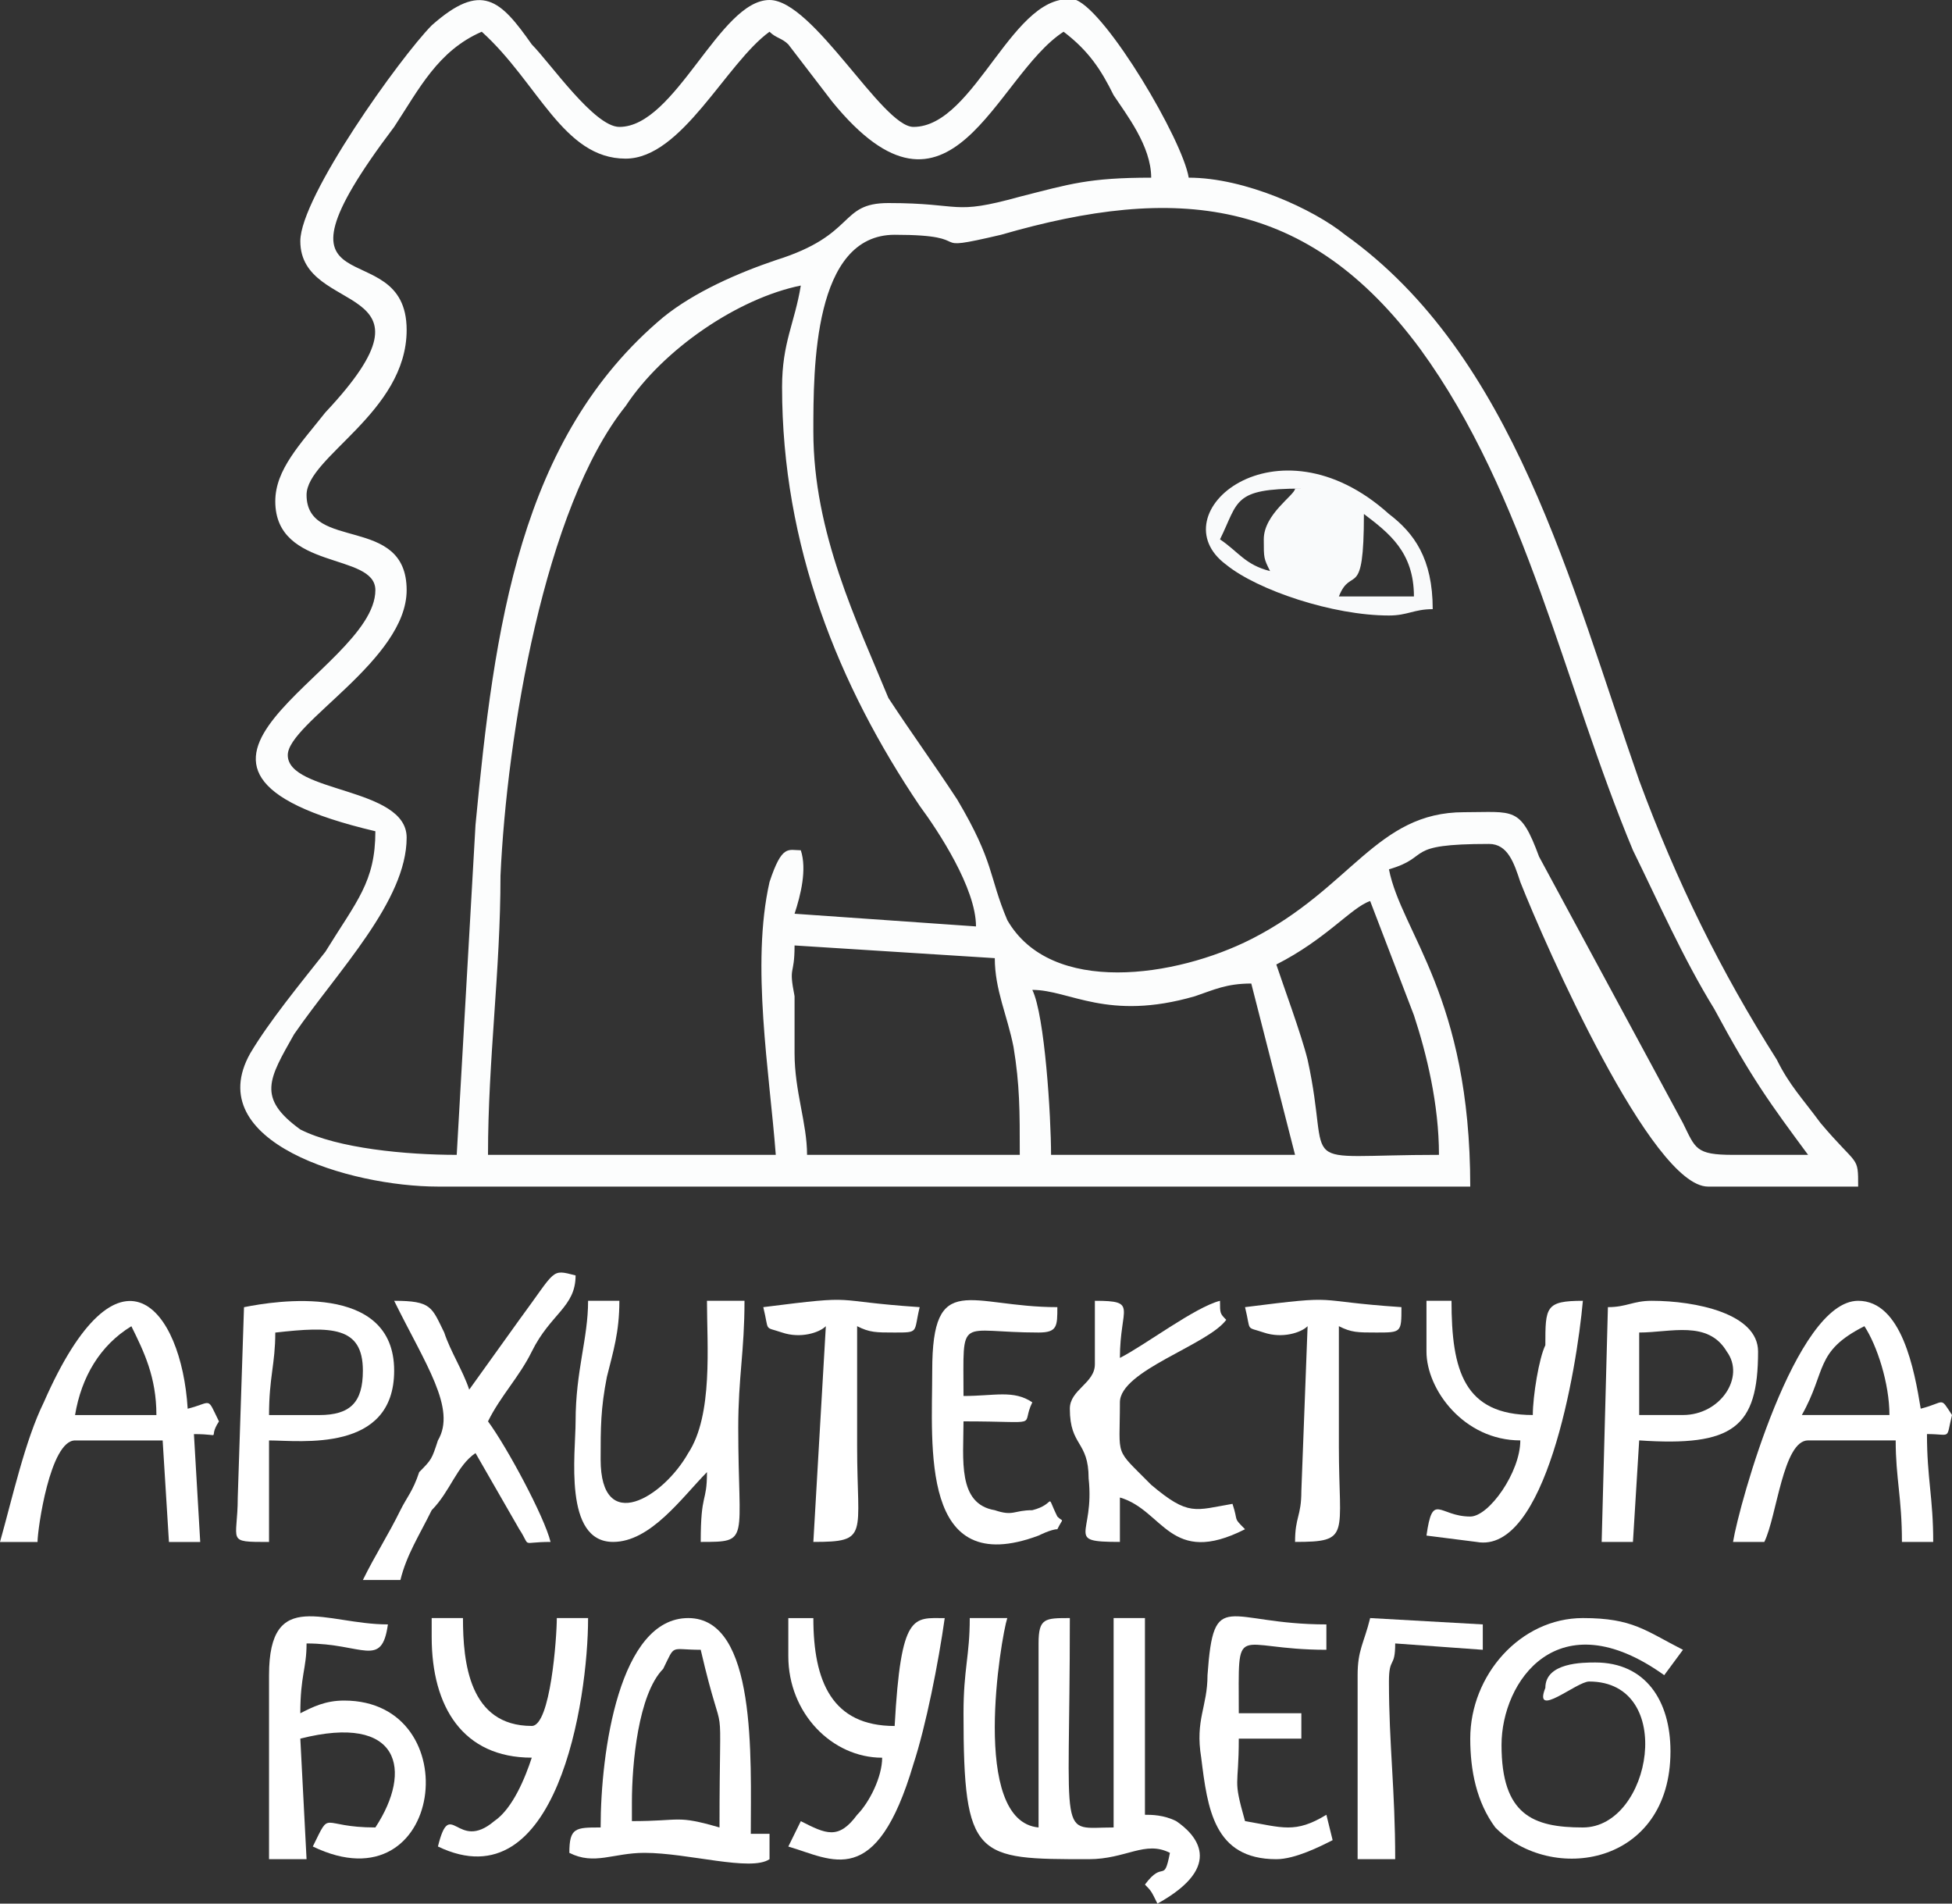 <svg width="40" height="39" viewBox="0 0 40 39" fill="none" xmlns="http://www.w3.org/2000/svg">
<rect x="0" y="0" width="40" height="39" fill="#333333" stroke="none"/>
<g clip-path="url(#clip0)">
<path fill-rule="evenodd" clip-rule="evenodd" d="M19.744 35.1C19.744 38.09 20 38.09 22.308 38.09C23.077 38.09 23.462 37.7 23.974 37.96C23.846 38.61 23.846 38.09 23.462 38.61C23.59 38.74 23.59 38.74 23.718 39C25.128 38.22 24.487 37.57 24.103 37.31C23.846 37.18 23.59 37.18 23.462 37.18V33.15H22.82V37.44C21.667 37.44 21.923 37.83 21.923 33.15C21.41 33.15 21.282 33.15 21.282 33.67V37.44C19.872 37.31 20.513 33.54 20.641 33.15H19.872C19.872 33.93 19.744 34.19 19.744 35.1Z" fill="white"/>
<path fill-rule="evenodd" clip-rule="evenodd" d="M30.128 35.62C30.128 36.27 30.256 36.92 30.641 37.44C31.795 38.61 34.231 38.22 34.231 35.88C34.231 34.84 33.718 34.06 32.692 34.06C32.436 34.06 31.667 34.06 31.667 34.58C31.41 35.23 32.308 34.45 32.564 34.45C34.359 34.45 33.846 37.44 32.436 37.44C31.41 37.44 30.769 37.18 30.769 35.75C30.769 34.45 31.923 32.76 34.103 34.32L34.487 33.8C33.718 33.41 33.462 33.15 32.436 33.15C31.154 33.15 30.128 34.32 30.128 35.62Z" fill="white"/>
<path fill-rule="evenodd" clip-rule="evenodd" d="M12.949 36.92C12.949 36.14 13.077 34.71 13.59 34.19C13.846 33.67 13.718 33.8 14.359 33.8C14.872 36.01 14.744 34.32 14.744 37.44C13.846 37.18 13.974 37.31 12.949 37.31V36.92ZM12.308 37.44C11.795 37.44 11.667 37.44 11.667 37.96C12.18 38.22 12.564 37.96 13.205 37.96C14.103 37.96 15.385 38.35 15.769 38.09V37.57H15.385C15.385 36.01 15.513 33.15 14.103 33.15C12.692 33.15 12.308 35.88 12.308 37.44Z" fill="white"/>
<path fill-rule="evenodd" clip-rule="evenodd" d="M11.795 29.12C11.795 29.77 11.539 31.59 12.564 31.59C13.333 31.59 13.974 30.68 14.487 30.16C14.487 30.81 14.359 30.55 14.359 31.59C15.385 31.59 15.128 31.59 15.128 29.25C15.128 28.21 15.256 27.69 15.256 26.65H14.487C14.487 27.56 14.615 28.99 14.103 29.77C13.59 30.68 12.308 31.46 12.308 29.9C12.308 29.25 12.308 28.86 12.436 28.21C12.564 27.69 12.692 27.3 12.692 26.65H12.051C12.051 27.43 11.795 28.08 11.795 29.12Z" fill="white"/>
<path fill-rule="evenodd" clip-rule="evenodd" d="M5.513 34.32V38.09H6.282L6.154 35.62C8.205 35.1 8.462 36.27 7.692 37.44C6.538 37.44 6.795 37.05 6.41 37.83C9.103 39.13 9.615 34.84 7.051 34.84C6.667 34.84 6.41 34.97 6.154 35.1C6.154 34.32 6.282 34.19 6.282 33.67C7.436 33.67 7.821 34.19 7.949 33.28C6.667 33.28 5.513 32.5 5.513 34.32Z" fill="white"/>
<path fill-rule="evenodd" clip-rule="evenodd" d="M38.205 27.17C38.462 27.56 38.718 28.34 38.718 28.99H36.923C37.436 28.08 37.179 27.69 38.205 27.17ZM35.513 31.59H36.154C36.41 31.07 36.538 29.51 37.051 29.51H38.846C38.846 30.29 38.974 30.68 38.974 31.59H39.615C39.615 30.68 39.487 30.29 39.487 29.38C40 29.38 39.872 29.51 40 28.99C39.744 28.6 39.872 28.73 39.359 28.86C39.231 28.08 38.974 26.65 38.077 26.65C36.795 26.65 35.641 30.81 35.513 31.59Z" fill="white"/>
<path fill-rule="evenodd" clip-rule="evenodd" d="M2.692 27.171C2.949 27.691 3.205 28.211 3.205 28.991H1.538C1.667 28.211 2.051 27.561 2.692 27.171ZM0 31.591H0.769C0.769 31.331 1.026 29.511 1.538 29.511H3.333L3.462 31.591H4.103L3.974 29.381C4.615 29.381 4.231 29.511 4.487 29.121C4.231 28.601 4.359 28.731 3.846 28.861C3.718 26.781 2.436 25.221 0.897 28.731C0.513 29.511 0.256 30.681 0 31.591Z" fill="white"/>
<path fill-rule="evenodd" clip-rule="evenodd" d="M9.615 28.47C9.487 28.08 9.231 27.69 9.103 27.3C8.846 26.78 8.846 26.65 8.077 26.65C8.718 27.95 9.359 28.86 8.974 29.51C8.846 29.9 8.846 29.9 8.59 30.16C8.462 30.55 8.333 30.68 8.205 30.94C7.949 31.46 7.692 31.85 7.436 32.37H8.205C8.333 31.85 8.59 31.46 8.846 30.94C9.231 30.55 9.359 30.03 9.744 29.77L10.641 31.33C10.897 31.72 10.641 31.59 11.282 31.59C11.154 31.07 10.385 29.64 10 29.12C10.256 28.6 10.641 28.21 10.897 27.69C11.282 26.91 11.795 26.78 11.795 26.13C11.282 26 11.41 26 10.641 27.04L9.615 28.47Z" fill="white"/>
<path fill-rule="evenodd" clip-rule="evenodd" d="M34.487 28.99H33.59V27.3C34.231 27.3 35 27.04 35.385 27.69C35.769 28.21 35.256 28.99 34.487 28.99ZM32.949 26.78L32.821 31.59H33.462L33.59 29.51C35.513 29.64 36.026 29.25 36.026 27.69C36.026 26.91 34.744 26.65 33.846 26.65C33.462 26.65 33.333 26.78 32.949 26.78Z" fill="white"/>
<path fill-rule="evenodd" clip-rule="evenodd" d="M22.436 27.95C22.436 28.34 21.923 28.47 21.923 28.86C21.923 29.64 22.308 29.51 22.308 30.29C22.436 31.46 21.795 31.59 22.949 31.59V30.68C23.846 30.94 23.974 32.11 25.513 31.33C25.256 31.07 25.385 31.2 25.256 30.81C24.487 30.94 24.359 31.07 23.59 30.42C22.82 29.64 22.949 29.9 22.949 28.73C22.949 28.08 24.744 27.56 25.128 27.04C25 26.91 25 26.91 25 26.65C24.487 26.78 23.462 27.56 22.949 27.82C22.949 26.78 23.333 26.65 22.436 26.65V27.95Z" fill="white"/>
<path fill-rule="evenodd" clip-rule="evenodd" d="M8.846 33.54C8.846 34.97 9.487 36.01 10.897 36.01C10.769 36.4 10.513 37.05 10.128 37.31C9.359 37.96 9.231 36.79 8.974 37.83C11.41 39 12.051 34.84 12.051 33.15H11.41C11.41 33.54 11.282 35.36 10.897 35.36C9.615 35.36 9.487 34.06 9.487 33.15H8.846V33.54Z" fill="white"/>
<path fill-rule="evenodd" clip-rule="evenodd" d="M6.538 28.991H5.513C5.513 28.211 5.641 27.951 5.641 27.301C6.795 27.171 7.436 27.171 7.436 28.081C7.436 28.731 7.179 28.991 6.538 28.991ZM5 26.781L4.872 30.681C4.872 31.591 4.615 31.591 5.513 31.591V29.511C6.154 29.511 8.077 29.771 8.077 28.081C8.077 26.261 5.641 26.651 5 26.781Z" fill="white"/>
<path fill-rule="evenodd" clip-rule="evenodd" d="M16.154 33.931C16.154 35.101 17.051 36.011 18.077 36.011C18.077 36.401 17.82 36.921 17.564 37.181C17.18 37.701 16.923 37.571 16.41 37.311L16.154 37.831C17.051 38.091 17.949 38.741 18.718 36.141C18.974 35.361 19.231 34.061 19.359 33.151C18.718 33.151 18.462 33.021 18.333 35.361C17.051 35.361 16.667 34.451 16.667 33.151H16.154V33.931Z" fill="white"/>
<path fill-rule="evenodd" clip-rule="evenodd" d="M29.231 27.69C29.231 28.47 30 29.51 31.154 29.51C31.154 30.16 30.513 31.07 30.128 31.07C29.487 31.07 29.359 30.55 29.231 31.46L30.256 31.59C31.667 31.85 32.308 28.08 32.436 26.65C31.667 26.65 31.667 26.78 31.667 27.56C31.538 27.82 31.41 28.6 31.41 28.99C30 28.99 29.744 28.08 29.744 26.65H29.231V27.69Z" fill="white"/>
<path fill-rule="evenodd" clip-rule="evenodd" d="M26.154 38.09C26.538 38.09 27.051 37.83 27.308 37.7L27.18 37.18C26.538 37.57 26.282 37.44 25.513 37.31C25.256 36.4 25.385 36.66 25.385 35.62H26.667V35.1H25.385C25.385 33.15 25.256 33.8 27.18 33.8V33.28C25.128 33.28 24.872 32.5 24.744 34.32C24.744 34.97 24.487 35.23 24.615 36.01C24.744 37.05 24.872 38.09 26.154 38.09Z" fill="white"/>
<path fill-rule="evenodd" clip-rule="evenodd" d="M19.103 28.08C19.103 29.64 18.846 32.37 21.282 31.46C21.282 31.46 21.538 31.33 21.667 31.33C21.795 31.07 21.795 31.2 21.667 31.07C21.41 30.55 21.667 30.81 21.154 30.94C20.769 30.94 20.769 31.07 20.385 30.94C19.615 30.81 19.744 29.9 19.744 29.12C21.41 29.12 20.897 29.25 21.154 28.73C20.769 28.47 20.385 28.6 19.744 28.6C19.744 26.91 19.615 27.3 21.282 27.3C21.667 27.3 21.667 27.17 21.667 26.78C19.872 26.78 19.103 26 19.103 28.08Z" fill="white"/>
<path fill-rule="evenodd" clip-rule="evenodd" d="M15.641 26.78C15.769 27.3 15.641 27.17 16.026 27.3C16.41 27.43 16.795 27.3 16.923 27.17L16.667 31.59C17.82 31.59 17.564 31.46 17.564 29.64C17.564 28.86 17.564 27.95 17.564 27.17C17.82 27.3 17.949 27.3 18.333 27.3C18.846 27.3 18.718 27.3 18.846 26.78C16.923 26.65 17.692 26.52 15.641 26.78Z" fill="white"/>
<path fill-rule="evenodd" clip-rule="evenodd" d="M25.513 26.78C25.641 27.3 25.513 27.17 25.897 27.3C26.282 27.43 26.667 27.3 26.795 27.17L26.667 30.55C26.667 31.07 26.538 31.07 26.538 31.59C27.692 31.59 27.436 31.46 27.436 29.64C27.436 28.86 27.436 27.95 27.436 27.17C27.692 27.3 27.82 27.3 28.205 27.3C28.718 27.3 28.718 27.3 28.718 26.78C26.795 26.65 27.564 26.52 25.513 26.78Z" fill="white"/>
<path fill-rule="evenodd" clip-rule="evenodd" d="M27.82 34.32V38.09H28.59C28.59 36.66 28.462 35.75 28.462 34.45C28.462 33.93 28.59 34.19 28.59 33.67L30.385 33.8V33.28L28.077 33.15C27.949 33.67 27.82 33.8 27.82 34.32Z" fill="white"/>
<path fill-rule="evenodd" clip-rule="evenodd" d="M21.154 20.28C21.923 20.28 22.692 20.93 24.487 20.41C24.872 20.28 25.128 20.15 25.641 20.15L26.538 23.66H21.538C21.538 22.88 21.41 20.8 21.154 20.28ZM16.282 19.37L20.385 19.63C20.385 20.28 20.641 20.8 20.769 21.45C20.897 22.23 20.897 22.75 20.897 23.66H16.538C16.538 23.01 16.282 22.36 16.282 21.58C16.282 21.06 16.282 20.93 16.282 20.41C16.154 19.76 16.282 20.02 16.282 19.37ZM26.154 19.76C27.18 19.24 27.692 18.59 28.077 18.46L28.974 20.8C29.231 21.58 29.487 22.62 29.487 23.66C26.41 23.66 27.308 24.05 26.795 21.71C26.667 21.19 26.282 20.15 26.154 19.76ZM16.667 8.84C16.667 7.54 16.667 4.81 18.333 4.81C20.128 4.81 18.846 5.2 20.513 4.81C24.103 3.77 26.795 4.03 29.103 7.15C31.282 10.14 32.051 14.04 33.462 17.42C33.974 18.46 34.487 19.63 35.128 20.67C35.897 22.1 36.282 22.62 37.051 23.66C36.538 23.66 36.026 23.66 35.513 23.66C34.744 23.66 34.744 23.53 34.487 23.01L31.538 17.55C31.154 16.51 31.026 16.64 30 16.64C28.205 16.64 27.692 18.2 25.641 19.24C24.103 20.02 21.538 20.41 20.641 18.85C20.256 17.94 20.385 17.68 19.615 16.38C19.103 15.6 18.718 15.08 18.205 14.3C17.564 12.74 16.667 10.92 16.667 8.84ZM16.026 7.93C16.026 11.18 17.18 14.04 18.846 16.51C19.231 17.03 20 18.2 20 18.98L16.282 18.72C16.41 18.33 16.538 17.81 16.41 17.42C16.154 17.42 16.026 17.29 15.769 18.07C15.385 19.76 15.769 21.97 15.897 23.66H10C10 21.71 10.256 19.89 10.256 17.94C10.385 15.08 11.154 10.4 12.82 8.32C13.59 7.15 15.128 6.11 16.41 5.85C16.282 6.63 16.026 7.02 16.026 7.93ZM18.205 4.16C17.18 4.16 17.564 4.81 15.897 5.33C15.128 5.59 14.231 5.98 13.59 6.5C10.641 8.97 10.128 12.87 9.744 16.9L9.359 23.66C8.333 23.66 6.923 23.53 6.154 23.14C5.256 22.49 5.513 22.1 6.026 21.19C6.923 19.89 8.333 18.46 8.333 17.16C8.333 16.12 5.897 16.25 5.897 15.47C5.897 14.82 8.333 13.52 8.333 12.09C8.333 10.53 6.282 11.31 6.282 10.14C6.282 9.36 8.333 8.45 8.333 6.76C8.333 4.68 5.128 6.5 8.077 2.6C8.59 1.82 8.974 1.04 9.872 0.65C11.026 1.69 11.539 3.25 12.82 3.25C13.974 3.25 14.872 1.3 15.769 0.65C15.897 0.78 16.026 0.78 16.154 0.91L17.051 2.08C19.487 5.07 20.385 1.56 21.795 0.65C22.308 1.04 22.564 1.43 22.82 1.95C23.077 2.34 23.59 2.99 23.59 3.64C22.308 3.64 21.923 3.77 20.897 4.03C19.487 4.42 19.744 4.16 18.205 4.16ZM6.154 4.94C6.154 6.5 9.231 5.72 6.667 8.45C6.154 9.1 5.641 9.62 5.641 10.27C5.641 11.7 7.692 11.31 7.692 12.09C7.692 13.78 2.179 15.73 7.692 17.03C7.692 18.07 7.308 18.46 6.667 19.5C6.154 20.15 5.513 20.93 5.128 21.58C4.103 23.4 7.179 24.31 8.974 24.31H30.128C30.128 20.41 28.718 19.11 28.462 17.81C29.359 17.55 28.718 17.29 30.513 17.29C30.897 17.29 31.026 17.68 31.154 18.07C31.667 19.37 33.846 24.31 35 24.31H38.077C38.077 23.66 38.077 23.92 37.308 23.01C36.923 22.49 36.667 22.23 36.41 21.71C35.256 19.89 34.359 18.07 33.59 15.99C32.179 11.96 31.026 7.28 27.564 4.81C26.923 4.29 25.513 3.64 24.359 3.64C24.231 2.86 22.692 0.26 22.051 0C20.769 -0.26 20 2.6 18.718 2.6C18.077 2.6 16.667 0 15.769 0C14.744 0 13.846 2.6 12.692 2.6C12.18 2.6 11.282 1.3 10.897 0.91C10.256 0 9.872 -0.39 8.846 0.52C8.205 1.17 6.154 4.03 6.154 4.94Z" fill="#FCFDFD"/>
<path fill-rule="evenodd" clip-rule="evenodd" d="M27.949 10.53C28.462 10.92 28.974 11.31 28.974 12.22H27.436C27.692 11.57 27.949 12.35 27.949 10.53ZM25.897 11.05C25.897 11.44 25.897 11.44 26.026 11.7C25.513 11.57 25.385 11.31 25 11.05C25.385 10.27 25.256 10.01 26.667 10.01C26.667 10.01 26.667 10.01 26.538 10.01C26.538 10.14 25.897 10.53 25.897 11.05ZM28.462 12.61C28.846 12.61 28.974 12.48 29.359 12.48C29.359 11.44 28.974 10.92 28.462 10.53C26.154 8.45 23.718 10.53 25.128 11.57C25.769 12.09 27.308 12.61 28.462 12.61Z" fill="#F9FAFB"/>
</g>
<defs>
<clipPath id="clip0">
<rect width="40" height="39" fill="white"/>
</clipPath>
</defs>
</svg>
